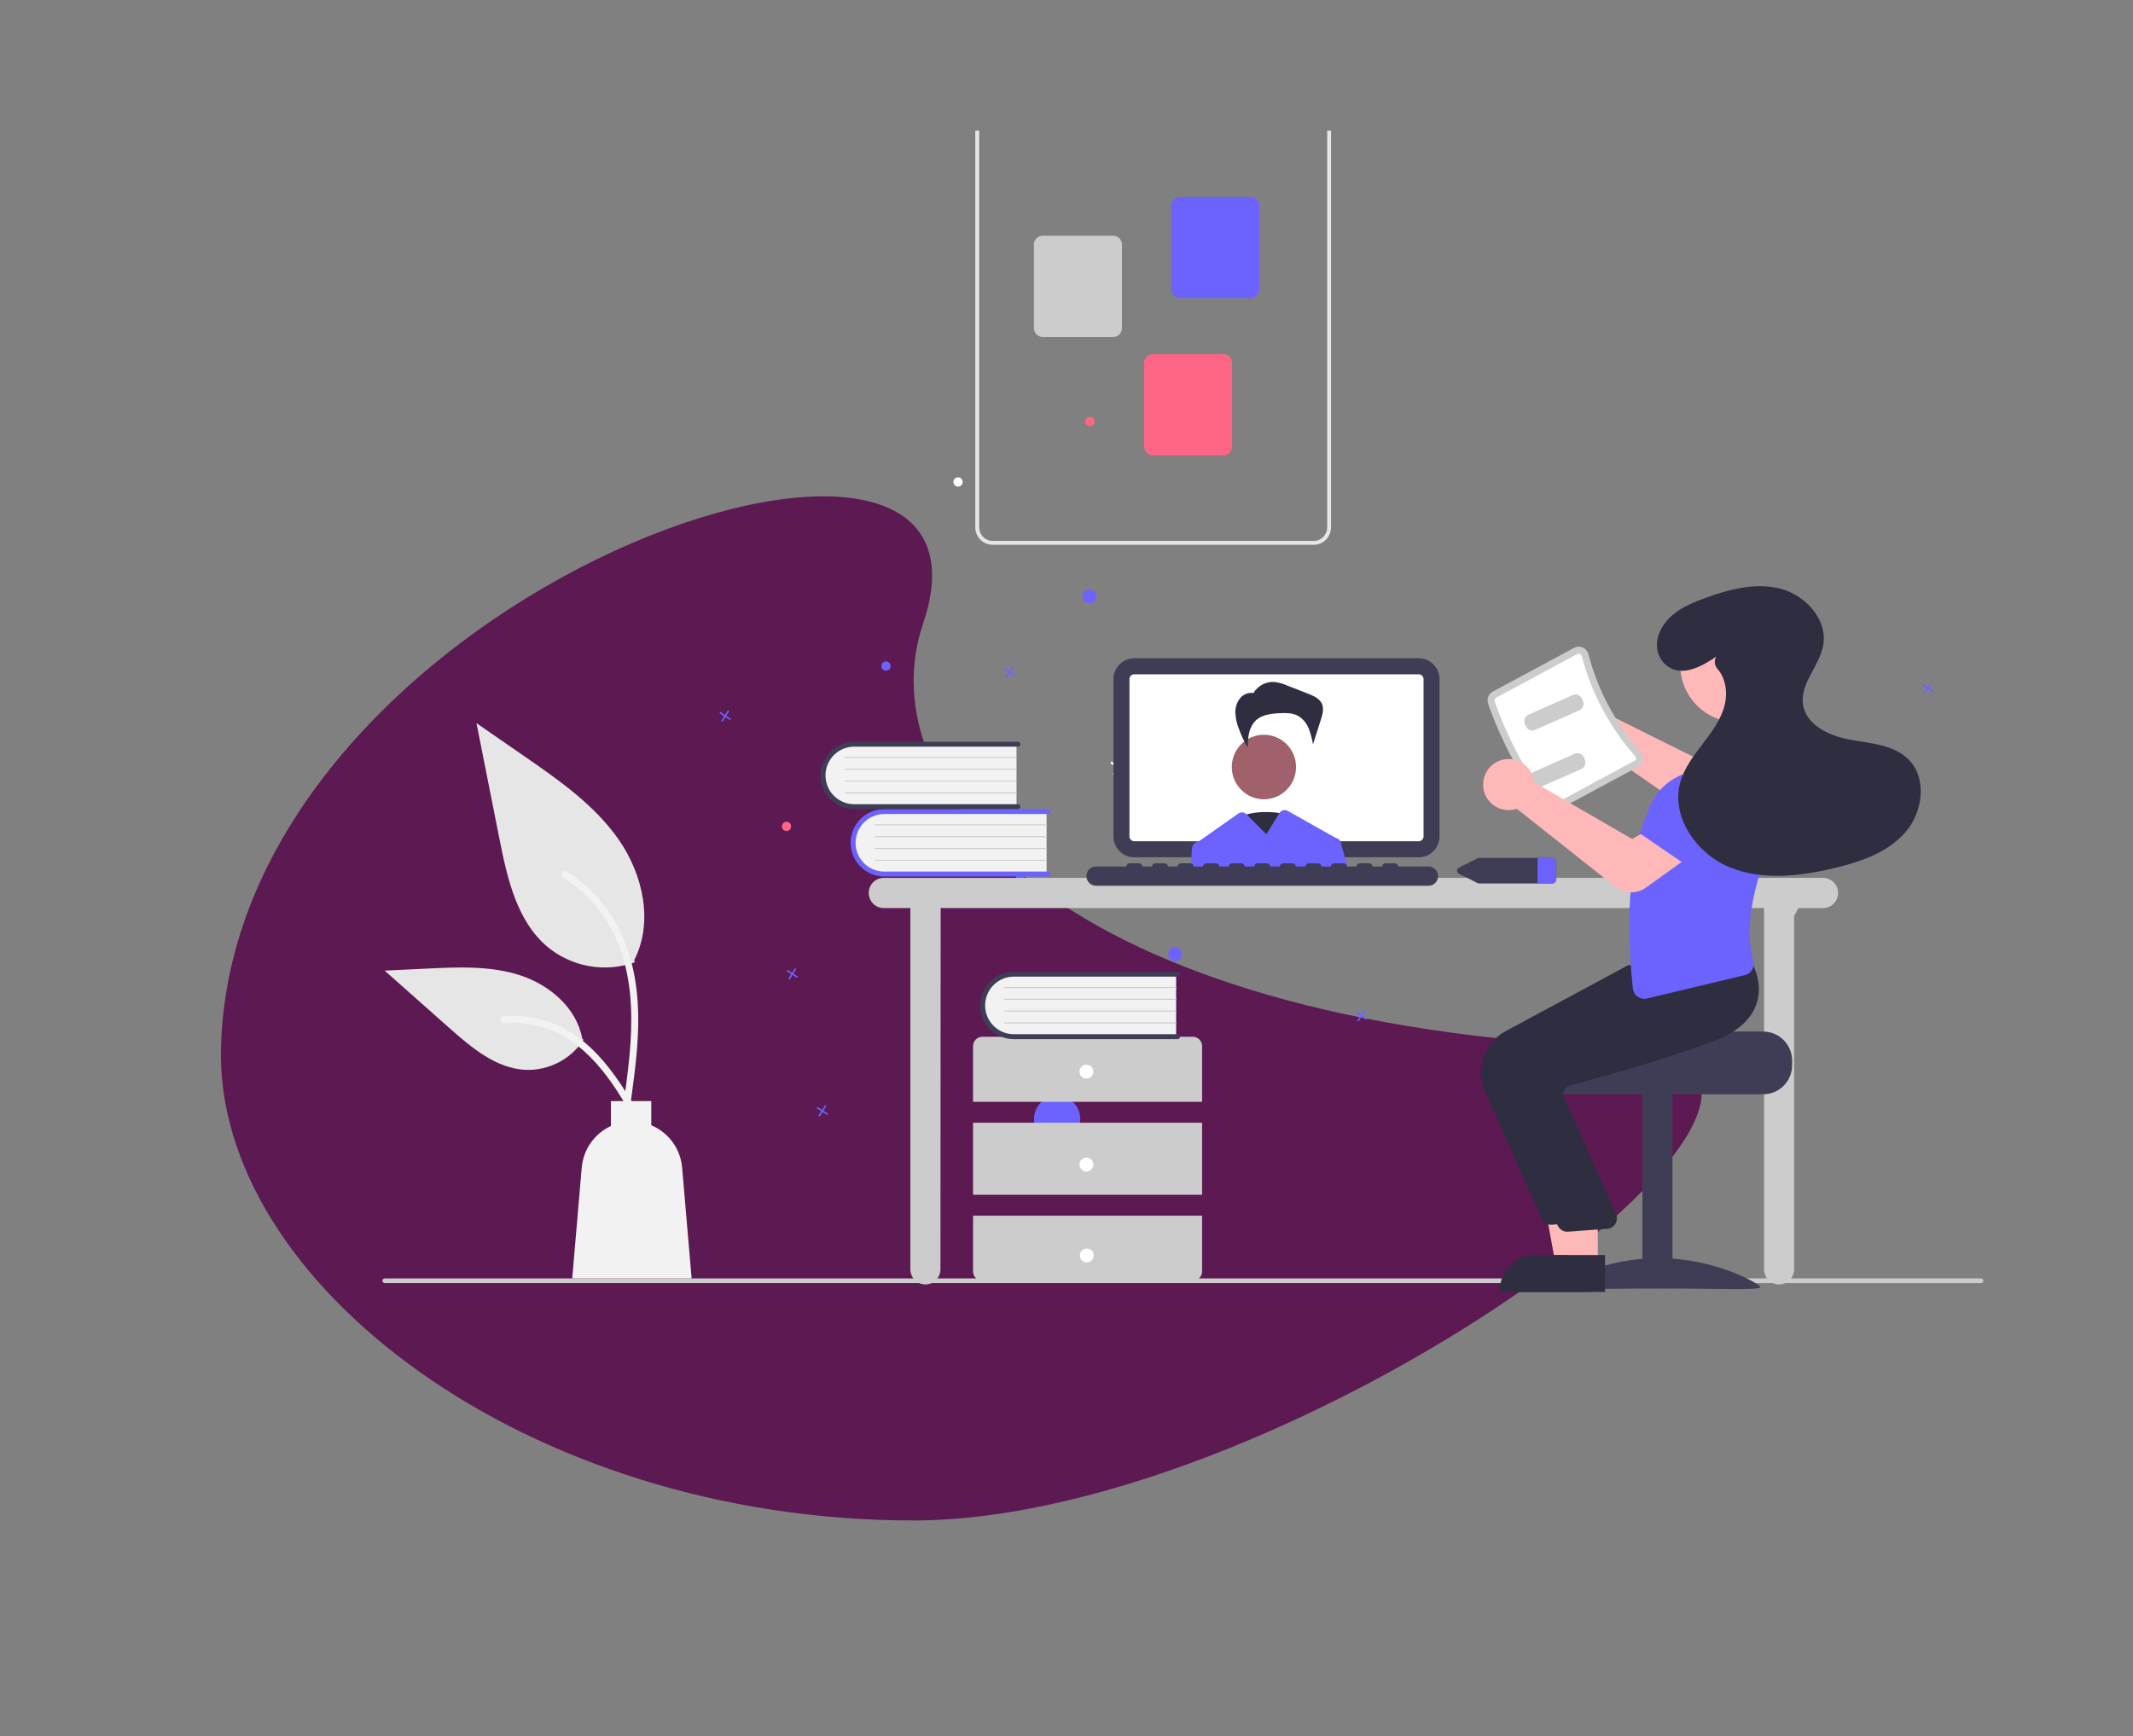 <svg width="898" height="731" viewBox="0 0 898 731" fill="none" xmlns="http://www.w3.org/2000/svg">
<rect x="0" y="0" width="898" height="731" fill="#808080" stroke="none"/>
<path d="M93.038 441.053C90.429 539.605 221.215 640.208 384.466 640.208C547.717 640.208 807.697 445.918 684.223 441.053C446.306 431.679 364.775 332.707 388.631 262.548C431.355 136.897 98.177 247.006 93.038 441.053Z" fill="#5C1952"/>
<path d="M427.525 284.088L425.535 282.816L426.802 280.817L426.258 280.47L424.992 282.47L423.002 281.197L422.656 281.742L424.647 283.014L423.38 285.014L423.923 285.361L425.189 283.362L427.179 284.633L427.525 284.088Z" fill="#6C63FF"/>
<path d="M575.539 428.849L573.548 427.577L574.815 425.577L574.272 425.231L573.006 427.23L571.016 425.958L570.67 426.503L572.66 427.775L571.393 429.774L571.937 430.122L573.203 428.122L575.193 429.394L575.539 428.849Z" fill="#6C63FF"/>
<path d="M335.99 411.243L334 409.971L335.267 407.971L334.724 407.625L333.458 409.624L331.467 408.352L331.121 408.897L333.112 410.169L331.845 412.168L332.388 412.516L333.654 410.516L335.645 411.788L335.99 411.243Z" fill="#6C63FF"/>
<path d="M579.399 375.053L577.409 373.78L578.676 371.781L578.133 371.435L576.867 373.434L574.876 372.162L574.531 372.706L576.521 373.979L575.254 375.978L575.797 376.325L577.063 374.326L579.054 375.598L579.399 375.053Z" fill="#6C63FF"/>
<path d="M348.649 468.952L346.659 467.679L347.926 465.68L347.383 465.334L346.117 467.333L344.126 466.061L343.781 466.605L345.771 467.878L344.504 469.877L345.047 470.224L346.313 468.225L348.304 469.497L348.649 468.952Z" fill="#6C63FF"/>
<path d="M814.079 290.935L812.089 289.663L813.355 287.663L812.812 287.317L811.546 289.316L809.556 288.044L809.21 288.589L811.2 289.861L809.934 291.86L810.477 292.208L811.743 290.208L813.733 291.48L814.079 290.935Z" fill="#6C63FF"/>
<path d="M307.751 302.673L305.761 301.4L307.027 299.401L306.484 299.054L305.218 301.054L303.228 299.781L302.882 300.326L304.872 301.599L303.606 303.598L304.149 303.945L305.415 301.946L307.405 303.217L307.751 302.673Z" fill="#6C63FF"/>
<path d="M474.266 324.66L471.479 322.879L473.253 320.08L472.493 319.595L470.72 322.393L467.934 320.612L467.45 321.376L470.237 323.156L468.464 325.956L469.223 326.442L470.996 323.642L473.782 325.423L474.266 324.66Z" fill="white"/>
<path d="M373.968 361.653C375.581 361.653 376.889 360.34 376.889 358.719C376.889 357.098 375.581 355.785 373.968 355.785C372.354 355.785 371.046 357.098 371.046 358.719C371.046 360.34 372.354 361.653 373.968 361.653Z" fill="#6C63FF"/>
<path d="M260.036 361.653C261.649 361.653 262.957 360.34 262.957 358.719C262.957 357.098 261.649 355.785 260.036 355.785C258.423 355.785 257.115 357.098 257.115 358.719C257.115 360.34 258.423 361.653 260.036 361.653Z" fill="#6C63FF"/>
<path d="M458.686 254.061C460.299 254.061 461.607 252.747 461.607 251.126C461.607 249.506 460.299 248.192 458.686 248.192C457.073 248.192 455.765 249.506 455.765 251.126C455.765 252.747 457.073 254.061 458.686 254.061Z" fill="#6C63FF"/>
<path d="M431.42 433.056C433.034 433.056 434.342 431.742 434.342 430.121C434.342 428.501 433.034 427.187 431.42 427.187C429.807 427.187 428.499 428.501 428.499 430.121C428.499 431.742 429.807 433.056 431.42 433.056Z" fill="#6C63FF"/>
<path d="M429.473 370.456C430.548 370.456 431.42 369.581 431.42 368.5C431.42 367.42 430.548 366.544 429.473 366.544C428.397 366.544 427.525 367.42 427.525 368.5C427.525 369.581 428.397 370.456 429.473 370.456Z" fill="#6C63FF"/>
<path d="M693.331 326.441C694.407 326.441 695.279 325.565 695.279 324.485C695.279 323.405 694.407 322.529 693.331 322.529C692.255 322.529 691.383 323.405 691.383 324.485C691.383 325.565 692.255 326.441 693.331 326.441Z" fill="#FF6584"/>
<path d="M331.122 349.916C332.197 349.916 333.069 349.04 333.069 347.96C333.069 346.879 332.197 346.004 331.122 346.004C330.046 346.004 329.174 346.879 329.174 347.96C329.174 349.04 330.046 349.916 331.122 349.916Z" fill="#FF6584"/>
<path d="M458.843 179.462C459.919 179.462 460.791 178.586 460.791 177.505C460.791 176.425 459.919 175.549 458.843 175.549C457.768 175.549 456.896 176.425 456.896 177.505C456.896 178.586 457.768 179.462 458.843 179.462Z" fill="#FF6584"/>
<path d="M372.994 282.426C374.069 282.426 374.941 281.55 374.941 280.47C374.941 279.389 374.069 278.514 372.994 278.514C371.918 278.514 371.046 279.389 371.046 280.47C371.046 281.55 371.918 282.426 372.994 282.426Z" fill="#6C63FF"/>
<path d="M403.338 204.892C404.414 204.892 405.286 204.017 405.286 202.936C405.286 201.856 404.414 200.98 403.338 200.98C402.263 200.98 401.391 201.856 401.391 202.936C401.391 204.017 402.263 204.892 403.338 204.892Z" fill="white"/>
<path d="M752.731 263.842C754.345 263.842 755.653 262.528 755.653 260.908C755.653 259.287 754.345 257.973 752.731 257.973C751.118 257.973 749.81 259.287 749.81 260.908C749.81 262.528 751.118 263.842 752.731 263.842Z" fill="#6C63FF"/>
<path d="M494.716 404.69C496.329 404.69 497.637 403.377 497.637 401.756C497.637 400.135 496.329 398.822 494.716 398.822C493.102 398.822 491.794 400.135 491.794 401.756C491.794 403.377 493.102 404.69 494.716 404.69Z" fill="#6C63FF"/>
<path d="M445.053 480.983C450.431 480.983 454.791 476.604 454.791 471.202C454.791 465.8 450.431 461.421 445.053 461.421C439.675 461.421 435.315 465.8 435.315 471.202C435.315 476.604 439.675 480.983 445.053 480.983Z" fill="#6C63FF"/>
<path d="M562.88 367.522C564.493 367.522 565.801 366.208 565.801 364.588C565.801 362.967 564.493 361.653 562.88 361.653C561.266 361.653 559.958 362.967 559.958 364.588C559.958 366.208 561.266 367.522 562.88 367.522Z" fill="white"/>
<g clip-path="url(#clip0_1_105)">
<path d="M834.026 540.25H161.974C161.716 540.25 161.468 540.147 161.285 539.963C161.103 539.78 161 539.531 161 539.272C161 539.012 161.103 538.763 161.285 538.58C161.468 538.396 161.716 538.293 161.974 538.293H834.026C834.284 538.293 834.532 538.396 834.715 538.58C834.897 538.763 835 539.012 835 539.272C835 539.531 834.897 539.78 834.715 539.963C834.532 540.147 834.284 540.25 834.026 540.25Z" fill="#CCCCCC"/>
<path d="M767.507 369.643H372.068C370.388 369.643 368.778 370.313 367.591 371.505C366.404 372.698 365.737 374.315 365.737 376.001C365.737 377.688 366.404 379.305 367.591 380.498C368.778 381.69 370.388 382.36 372.068 382.36H383.268V534.476C383.268 536.163 383.935 537.78 385.123 538.973C386.31 540.165 387.92 540.835 389.599 540.835C391.278 540.835 392.889 540.165 394.076 538.973C395.263 537.78 395.93 536.163 395.93 534.476L396.026 382.36H742.67V534.476C742.67 536.163 743.337 537.78 744.524 538.973C745.712 540.165 747.322 540.835 749.001 540.835C750.68 540.835 752.29 540.165 753.478 538.973C754.665 537.78 755.332 536.163 755.332 534.476V385.713L757.174 382.36H767.507C769.186 382.36 770.796 381.69 771.983 380.498C773.171 379.305 773.838 377.688 773.838 376.001C773.838 374.315 773.171 372.698 771.983 371.505C770.796 370.313 769.186 369.643 767.507 369.643V369.643Z" fill="#CCCCCC"/>
<path d="M597.302 360.971H477.519C475.2 360.968 472.976 360.041 471.336 358.394C469.696 356.747 468.774 354.514 468.771 352.184V285.948C468.774 283.619 469.696 281.386 471.336 279.738C472.976 278.091 475.2 277.165 477.519 277.162H597.302C599.622 277.165 601.845 278.091 603.485 279.738C605.125 281.386 606.048 283.619 606.05 285.948V352.184C606.048 354.514 605.125 356.747 603.485 358.394C601.845 360.041 599.622 360.968 597.302 360.971V360.971Z" fill="#3F3D56"/>
<path d="M597.302 283.924H477.52C476.986 283.925 476.474 284.139 476.096 284.519C475.718 284.898 475.505 285.413 475.504 285.949V352.186C475.505 352.723 475.718 353.237 476.096 353.616C476.474 353.996 476.986 354.21 477.52 354.211H597.302C597.836 354.21 598.348 353.996 598.726 353.616C599.104 353.237 599.317 352.723 599.318 352.186V285.949C599.317 285.413 599.104 284.898 598.726 284.519C598.348 284.139 597.836 283.925 597.302 283.924V283.924Z" fill="white"/>
<path d="M541.627 342.819C541.627 342.819 527.288 339.501 519.401 345.585C511.514 351.669 529.438 365.497 529.438 365.497L541.627 342.819Z" fill="#2F2E41"/>
<path d="M532.113 336.549C539.583 336.549 545.639 330.467 545.639 322.964C545.639 315.461 539.583 309.379 532.113 309.379C524.643 309.379 518.587 315.461 518.587 322.964C518.587 330.467 524.643 336.549 532.113 336.549Z" fill="#A0616A"/>
<path d="M527.654 291.894C528.556 290.356 529.863 289.099 531.432 288.261C533.001 287.423 534.769 287.036 536.543 287.144C538.398 287.378 540.209 287.887 541.915 288.654L550.757 292.118C553.045 293.015 555.551 294.113 556.544 296.369C557.465 298.463 556.778 300.881 556.082 303.061L552.774 313.424C552.407 311.079 551.778 308.782 550.899 306.579C550.005 304.36 548.39 302.511 546.317 301.332C544.02 300.148 541.313 300.173 538.735 300.297C535.083 300.474 531.113 300.94 528.518 303.527C527.141 304.996 526.207 306.828 525.826 308.809C525.45 310.78 525.261 312.781 525.261 314.788C523.764 312.202 522.502 309.486 521.492 306.673C520.662 304.578 520.188 302.357 520.092 300.104C520.005 297.832 520.756 295.607 522.2 293.856C522.934 293 523.89 292.367 524.962 292.028C526.035 291.69 527.18 291.658 528.269 291.938L527.654 291.894Z" fill="#2F2E41"/>
<path d="M564.409 354.599C564.282 354.14 564.023 353.729 563.665 353.418C563.306 353.106 562.864 352.908 562.393 352.848C562.362 352.826 562.33 352.807 562.296 352.789L542.104 341.424C541.527 341.099 540.848 341.011 540.208 341.176C539.568 341.342 539.016 341.749 538.667 342.312L533.145 351.293L524.827 342.939L524.695 342.806C524.268 342.377 523.704 342.113 523.103 342.06C522.501 342.007 521.901 342.169 521.406 342.517L504.811 354.188C504.782 354.188 504.753 354.198 504.724 354.198C503.929 354.331 503.204 354.732 502.667 355.335C502.131 355.938 501.815 356.707 501.772 357.514L501.344 366.211H567.614L564.409 354.599Z" fill="#6C63FF"/>
<path d="M601.396 364.86H588.611C588.611 364.502 588.469 364.158 588.216 363.904C587.964 363.651 587.622 363.508 587.265 363.508H583.227C582.87 363.508 582.528 363.651 582.275 363.904C582.023 364.158 581.881 364.502 581.881 364.86H577.844C577.844 364.502 577.702 364.158 577.449 363.904C577.197 363.651 576.855 363.508 576.498 363.508H572.46C572.103 363.508 571.761 363.651 571.508 363.904C571.256 364.158 571.114 364.502 571.114 364.86H567.077C567.077 364.502 566.935 364.158 566.682 363.904C566.43 363.651 566.088 363.508 565.731 363.508H561.693C561.336 363.508 560.994 363.651 560.741 363.904C560.489 364.158 560.347 364.502 560.347 364.86H556.31C556.31 364.502 556.168 364.158 555.915 363.904C555.663 363.651 555.321 363.508 554.964 363.508H550.926C550.569 363.508 550.227 363.651 549.974 363.904C549.722 364.158 549.58 364.502 549.58 364.86H545.543C545.543 364.502 545.401 364.158 545.148 363.904C544.896 363.651 544.554 363.508 544.197 363.508H540.159C539.802 363.508 539.46 363.651 539.207 363.904C538.955 364.158 538.813 364.502 538.813 364.86H534.776C534.776 364.502 534.634 364.158 534.381 363.904C534.129 363.651 533.787 363.508 533.43 363.508H529.392C529.035 363.508 528.693 363.651 528.44 363.904C528.188 364.158 528.046 364.502 528.046 364.86H524.009C524.009 364.502 523.867 364.158 523.614 363.904C523.362 363.651 523.02 363.508 522.663 363.508H518.625C518.268 363.508 517.926 363.651 517.673 363.904C517.421 364.158 517.279 364.502 517.279 364.86H513.242C513.242 364.502 513.1 364.158 512.847 363.904C512.595 363.651 512.253 363.508 511.896 363.508H507.858C507.501 363.508 507.159 363.651 506.906 363.904C506.654 364.158 506.512 364.502 506.512 364.86H502.475C502.475 364.502 502.333 364.158 502.08 363.904C501.828 363.651 501.486 363.508 501.129 363.508H497.091C496.734 363.508 496.392 363.651 496.139 363.904C495.887 364.158 495.745 364.502 495.745 364.86H491.708C491.708 364.502 491.566 364.158 491.313 363.904C491.061 363.651 490.719 363.508 490.362 363.508H486.324C485.967 363.508 485.625 363.651 485.372 363.904C485.12 364.158 484.978 364.502 484.978 364.86H480.941C480.941 364.502 480.799 364.158 480.546 363.904C480.294 363.651 479.952 363.508 479.595 363.508H475.557C475.2 363.508 474.858 363.651 474.605 363.904C474.353 364.158 474.211 364.502 474.211 364.86H461.425C460.356 364.862 459.33 365.29 458.574 366.05C457.819 366.81 457.394 367.841 457.394 368.915C457.394 369.99 457.819 371.02 458.574 371.781C459.33 372.541 460.356 372.969 461.425 372.971H601.396C602.467 372.971 603.494 372.543 604.251 371.783C605.009 371.022 605.434 369.991 605.434 368.915C605.434 367.84 605.009 366.808 604.251 366.048C603.494 365.287 602.467 364.86 601.396 364.86V364.86Z" fill="#3F3D56"/>
<path d="M440.612 341.31V368.237H373.443C371.644 368.3 369.85 367.998 368.169 367.35C366.488 366.701 364.954 365.72 363.659 364.463C362.364 363.207 361.333 361.702 360.63 360.037C359.926 358.372 359.564 356.582 359.564 354.773C359.564 352.965 359.926 351.175 360.63 349.51C361.333 347.845 362.364 346.34 363.659 345.083C364.954 343.827 366.488 342.845 368.169 342.197C369.85 341.549 371.644 341.247 373.443 341.31H440.612Z" fill="#F2F2F2"/>
<path d="M442.262 368.03C442.261 368.304 442.153 368.568 441.959 368.762C441.766 368.956 441.504 369.065 441.23 369.065H372.247C368.5 369.065 364.907 367.57 362.258 364.91C359.609 362.249 358.12 358.64 358.12 354.877C358.12 351.114 359.609 347.505 362.258 344.844C364.907 342.183 368.5 340.689 372.247 340.689H441.23C441.504 340.689 441.766 340.798 441.96 340.992C442.153 341.186 442.262 341.45 442.262 341.724C442.262 341.999 442.153 342.262 441.96 342.457C441.766 342.651 441.504 342.76 441.23 342.76H372.247C369.049 342.763 365.983 344.041 363.723 346.313C361.463 348.585 360.193 351.665 360.193 354.877C360.193 358.089 361.463 361.169 363.723 363.441C365.983 365.713 369.049 366.991 372.247 366.994H441.23C441.504 366.994 441.766 367.103 441.959 367.297C442.153 367.492 442.261 367.755 442.262 368.03V368.03Z" fill="#6C63FF"/>
<path d="M440.612 347.524H368.432C368.404 347.524 368.377 347.519 368.352 347.508C368.327 347.498 368.304 347.483 368.285 347.464C368.266 347.444 368.25 347.422 368.24 347.396C368.229 347.371 368.224 347.344 368.224 347.317C368.224 347.289 368.229 347.262 368.24 347.237C368.25 347.212 368.266 347.189 368.285 347.17C368.304 347.15 368.327 347.135 368.352 347.125C368.377 347.115 368.404 347.109 368.432 347.11H440.612C440.666 347.11 440.718 347.132 440.757 347.171C440.795 347.21 440.817 347.262 440.817 347.317C440.817 347.371 440.795 347.424 440.757 347.463C440.718 347.501 440.666 347.523 440.612 347.524V347.524Z" fill="#CCCCCC"/>
<path d="M440.612 352.495H368.432C368.404 352.495 368.377 352.49 368.352 352.48C368.327 352.469 368.304 352.454 368.285 352.435C368.266 352.416 368.25 352.393 368.24 352.367C368.229 352.342 368.224 352.315 368.224 352.288C368.224 352.261 368.229 352.233 368.24 352.208C368.25 352.183 368.266 352.16 368.285 352.141C368.304 352.122 368.327 352.106 368.352 352.096C368.377 352.086 368.404 352.081 368.432 352.081H440.612C440.666 352.081 440.718 352.103 440.757 352.142C440.795 352.181 440.817 352.233 440.817 352.288C440.817 352.343 440.795 352.395 440.757 352.434C440.718 352.473 440.666 352.495 440.612 352.495V352.495Z" fill="#CCCCCC"/>
<path d="M440.612 357.466H368.432C368.404 357.466 368.377 357.461 368.352 357.451C368.327 357.44 368.304 357.425 368.285 357.406C368.266 357.387 368.25 357.364 368.24 357.339C368.229 357.313 368.224 357.286 368.224 357.259C368.224 357.232 368.229 357.205 368.24 357.179C368.25 357.154 368.266 357.131 368.285 357.112C368.304 357.093 368.327 357.077 368.352 357.067C368.377 357.057 368.404 357.052 368.432 357.052H440.612C440.666 357.052 440.718 357.074 440.757 357.113C440.795 357.152 440.817 357.204 440.817 357.259C440.817 357.314 440.795 357.366 440.757 357.405C440.718 357.444 440.666 357.466 440.612 357.466V357.466Z" fill="#CCCCCC"/>
<path d="M440.612 362.437H368.432C368.404 362.437 368.377 362.432 368.352 362.422C368.327 362.411 368.304 362.396 368.285 362.377C368.266 362.358 368.25 362.335 368.24 362.31C368.229 362.284 368.224 362.257 368.224 362.23C368.224 362.203 368.229 362.176 368.24 362.15C368.25 362.125 368.266 362.102 368.285 362.083C368.304 362.064 368.327 362.049 368.352 362.038C368.377 362.028 368.404 362.023 368.432 362.023H440.612C440.666 362.023 440.718 362.045 440.757 362.084C440.795 362.123 440.817 362.175 440.817 362.23C440.817 362.285 440.795 362.337 440.757 362.376C440.718 362.415 440.666 362.437 440.612 362.437Z" fill="#CCCCCC"/>
<path d="M427.95 312.941V339.868H360.781C358.982 339.931 357.188 339.629 355.507 338.981C353.826 338.332 352.292 337.351 350.997 336.094C349.702 334.838 348.672 333.333 347.968 331.668C347.265 330.003 346.902 328.213 346.902 326.404C346.902 324.596 347.265 322.806 347.968 321.141C348.672 319.476 349.702 317.971 350.997 316.714C352.292 315.458 353.826 314.476 355.507 313.828C357.188 313.18 358.982 312.878 360.781 312.941H427.95Z" fill="#F2F2F2"/>
<path d="M429.6 339.661C429.6 339.935 429.491 340.199 429.298 340.393C429.104 340.587 428.842 340.696 428.569 340.696H359.585C357.73 340.696 355.893 340.329 354.179 339.616C352.465 338.903 350.908 337.858 349.596 336.541C348.284 335.223 347.244 333.659 346.534 331.938C345.824 330.216 345.458 328.371 345.458 326.508C345.458 324.645 345.824 322.8 346.534 321.078C347.244 319.357 348.284 317.793 349.596 316.475C350.908 315.158 352.465 314.113 354.179 313.4C355.893 312.687 357.73 312.32 359.585 312.32H428.569C428.842 312.32 429.104 312.429 429.298 312.623C429.491 312.817 429.6 313.081 429.6 313.355C429.6 313.63 429.491 313.893 429.298 314.088C429.104 314.282 428.842 314.391 428.569 314.391H359.585C356.387 314.394 353.321 315.672 351.061 317.944C348.801 320.216 347.531 323.296 347.531 326.508C347.531 329.72 348.801 332.8 351.061 335.072C353.321 337.344 356.387 338.622 359.585 338.625H428.569C428.842 338.625 429.104 338.734 429.298 338.928C429.491 339.123 429.6 339.386 429.6 339.661V339.661Z" fill="#3F3D56"/>
<path d="M427.95 319.155H355.77C355.743 319.155 355.716 319.15 355.69 319.139C355.665 319.129 355.642 319.114 355.623 319.095C355.604 319.075 355.588 319.053 355.578 319.027C355.568 319.002 355.562 318.975 355.562 318.948C355.562 318.92 355.568 318.893 355.578 318.868C355.588 318.843 355.604 318.82 355.623 318.801C355.642 318.782 355.665 318.766 355.69 318.756C355.716 318.746 355.743 318.74 355.77 318.741H427.95C428.004 318.741 428.056 318.763 428.095 318.802C428.133 318.841 428.155 318.893 428.155 318.948C428.155 319.002 428.133 319.055 428.095 319.094C428.056 319.132 428.004 319.154 427.95 319.155V319.155Z" fill="#CCCCCC"/>
<path d="M427.95 324.126H355.77C355.743 324.126 355.716 324.121 355.69 324.111C355.665 324.1 355.642 324.085 355.623 324.066C355.604 324.047 355.588 324.024 355.578 323.998C355.568 323.973 355.562 323.946 355.562 323.919C355.562 323.892 355.568 323.864 355.578 323.839C355.588 323.814 355.604 323.791 355.623 323.772C355.642 323.753 355.665 323.737 355.69 323.727C355.716 323.717 355.743 323.712 355.77 323.712H427.95C428.004 323.712 428.056 323.734 428.095 323.773C428.133 323.812 428.155 323.864 428.155 323.919C428.155 323.974 428.133 324.026 428.095 324.065C428.056 324.104 428.004 324.126 427.95 324.126V324.126Z" fill="#CCCCCC"/>
<path d="M427.95 329.097H355.77C355.743 329.097 355.716 329.092 355.69 329.082C355.665 329.071 355.642 329.056 355.623 329.037C355.604 329.018 355.588 328.995 355.578 328.97C355.568 328.944 355.562 328.917 355.562 328.89C355.562 328.863 355.568 328.836 355.578 328.81C355.588 328.785 355.604 328.762 355.623 328.743C355.642 328.724 355.665 328.708 355.69 328.698C355.716 328.688 355.743 328.683 355.77 328.683H427.95C428.004 328.683 428.056 328.705 428.095 328.744C428.133 328.783 428.155 328.835 428.155 328.89C428.155 328.945 428.133 328.997 428.095 329.036C428.056 329.075 428.004 329.097 427.95 329.097V329.097Z" fill="#CCCCCC"/>
<path d="M427.95 334.068H355.77C355.743 334.068 355.716 334.063 355.69 334.053C355.665 334.042 355.642 334.027 355.623 334.008C355.604 333.989 355.588 333.966 355.578 333.941C355.568 333.915 355.562 333.888 355.562 333.861C355.562 333.834 355.568 333.807 355.578 333.781C355.588 333.756 355.604 333.733 355.623 333.714C355.642 333.695 355.665 333.68 355.69 333.669C355.716 333.659 355.743 333.654 355.77 333.654H427.95C428.004 333.654 428.056 333.676 428.095 333.715C428.133 333.754 428.155 333.806 428.155 333.861C428.155 333.916 428.133 333.968 428.095 334.007C428.056 334.046 428.004 334.068 427.95 334.068Z" fill="#CCCCCC"/>
<path d="M506.087 463.947V440.469C506.087 439.431 505.677 438.436 504.946 437.702C504.215 436.968 503.224 436.556 502.191 436.556H413.558C412.525 436.556 411.534 436.968 410.803 437.702C410.073 438.436 409.662 439.431 409.662 440.469V463.947H506.087Z" fill="#CCCCCC"/>
<path d="M506.087 472.751H409.662V503.077H506.087V472.751Z" fill="#CCCCCC"/>
<path d="M409.662 511.881V535.359C409.662 536.396 410.073 537.392 410.803 538.125C411.534 538.859 412.525 539.272 413.558 539.272H502.191C503.224 539.272 504.215 538.859 504.946 538.125C505.677 537.392 506.087 536.396 506.087 535.359V511.881H409.662Z" fill="#CCCCCC"/>
<path d="M457.388 454.165C459.002 454.165 460.31 452.851 460.31 451.23C460.31 449.609 459.002 448.295 457.388 448.295C455.774 448.295 454.466 449.609 454.466 451.23C454.466 452.851 455.774 454.165 457.388 454.165Z" fill="white"/>
<path d="M457.388 493.294C459.002 493.294 460.31 491.98 460.31 490.359C460.31 488.739 459.002 487.425 457.388 487.425C455.774 487.425 454.466 488.739 454.466 490.359C454.466 491.98 455.774 493.294 457.388 493.294Z" fill="white"/>
<path d="M457.544 531.595C459.158 531.595 460.466 530.281 460.466 528.661C460.466 527.04 459.158 525.726 457.544 525.726C455.931 525.726 454.622 527.04 454.622 528.661C454.622 530.281 455.931 531.595 457.544 531.595Z" fill="white"/>
<path d="M495.155 409.787V436.714H427.987C426.187 436.777 424.393 436.475 422.712 435.827C421.031 435.178 419.497 434.197 418.202 432.94C416.907 431.684 415.877 430.178 415.173 428.514C414.47 426.849 414.107 425.059 414.107 423.25C414.107 421.442 414.47 419.652 415.173 417.987C415.877 416.322 416.907 414.817 418.202 413.56C419.497 412.304 421.031 411.322 422.712 410.674C424.393 410.026 426.187 409.724 427.987 409.787H495.155Z" fill="#F2F2F2"/>
<path d="M496.805 436.506C496.805 436.781 496.696 437.045 496.503 437.239C496.309 437.433 496.047 437.542 495.774 437.542H426.79C424.934 437.544 423.096 437.178 421.381 436.466C419.665 435.753 418.107 434.708 416.794 433.391C415.481 432.073 414.439 430.508 413.728 428.786C413.018 427.064 412.652 425.218 412.652 423.354C412.652 421.49 413.018 419.644 413.728 417.921C414.439 416.199 415.481 414.635 416.794 413.317C418.107 411.999 419.665 410.954 421.381 410.242C423.096 409.53 424.934 409.164 426.79 409.166H495.774C496.047 409.166 496.309 409.275 496.503 409.469C496.696 409.663 496.805 409.926 496.805 410.201C496.805 410.476 496.696 410.739 496.503 410.933C496.309 411.128 496.047 411.237 495.774 411.237H426.79C423.592 411.24 420.527 412.518 418.266 414.79C416.006 417.062 414.737 420.142 414.737 423.354C414.737 426.566 416.006 429.646 418.266 431.918C420.527 434.19 423.592 435.468 426.79 435.471H495.774C496.047 435.471 496.309 435.58 496.503 435.774C496.696 435.969 496.805 436.232 496.805 436.506V436.506Z" fill="#3F3D56"/>
<path d="M495.155 416.001H422.975C422.948 416.001 422.921 415.996 422.896 415.985C422.87 415.975 422.848 415.96 422.828 415.941C422.809 415.921 422.794 415.898 422.783 415.873C422.773 415.848 422.767 415.821 422.767 415.794C422.767 415.766 422.773 415.739 422.783 415.714C422.794 415.689 422.809 415.666 422.828 415.647C422.848 415.627 422.87 415.612 422.896 415.602C422.921 415.591 422.948 415.586 422.975 415.586H495.155C495.209 415.587 495.262 415.609 495.3 415.648C495.338 415.686 495.36 415.739 495.36 415.794C495.36 415.848 495.338 415.901 495.3 415.94C495.262 415.978 495.209 416 495.155 416.001V416.001Z" fill="#CCCCCC"/>
<path d="M495.155 420.972H422.975C422.948 420.972 422.921 420.967 422.896 420.956C422.87 420.946 422.848 420.931 422.828 420.912C422.809 420.892 422.794 420.87 422.783 420.844C422.773 420.819 422.767 420.792 422.767 420.765C422.767 420.737 422.773 420.71 422.783 420.685C422.794 420.66 422.809 420.637 422.828 420.618C422.848 420.598 422.87 420.583 422.896 420.573C422.921 420.563 422.948 420.557 422.975 420.558H495.155C495.209 420.558 495.262 420.58 495.3 420.619C495.338 420.658 495.36 420.71 495.36 420.765C495.36 420.819 495.338 420.872 495.3 420.911C495.262 420.949 495.209 420.971 495.155 420.972V420.972Z" fill="#CCCCCC"/>
<path d="M495.155 425.943H422.975C422.948 425.943 422.921 425.938 422.896 425.928C422.87 425.917 422.848 425.902 422.828 425.883C422.809 425.863 422.794 425.841 422.783 425.815C422.773 425.79 422.767 425.763 422.767 425.736C422.767 425.708 422.773 425.681 422.783 425.656C422.794 425.631 422.809 425.608 422.828 425.589C422.848 425.57 422.87 425.554 422.896 425.544C422.921 425.534 422.948 425.529 422.975 425.529H495.155C495.209 425.529 495.262 425.551 495.3 425.59C495.338 425.629 495.36 425.681 495.36 425.736C495.36 425.79 495.338 425.843 495.3 425.882C495.262 425.921 495.209 425.943 495.155 425.943V425.943Z" fill="#CCCCCC"/>
<path d="M495.155 430.914H422.975C422.948 430.914 422.921 430.909 422.896 430.899C422.87 430.888 422.848 430.873 422.828 430.854C422.809 430.835 422.794 430.812 422.783 430.786C422.773 430.761 422.767 430.734 422.767 430.707C422.767 430.68 422.773 430.652 422.783 430.627C422.794 430.602 422.809 430.579 422.828 430.56C422.848 430.541 422.87 430.525 422.896 430.515C422.921 430.505 422.948 430.5 422.975 430.5H495.155C495.209 430.5 495.262 430.522 495.3 430.561C495.338 430.6 495.36 430.652 495.36 430.707C495.36 430.762 495.338 430.814 495.3 430.853C495.262 430.892 495.209 430.914 495.155 430.914V430.914Z" fill="#CCCCCC"/>
<path d="M410.605 222.039V50.358C410.607 48.407 411.379 46.537 412.753 45.157C414.126 43.778 415.988 43.002 417.93 43H553.05C554.993 43.002 556.855 43.778 558.228 45.157C559.601 46.537 560.374 48.407 560.376 50.358V222.039C560.374 223.99 559.601 225.86 558.228 227.239C556.855 228.619 554.993 229.395 553.05 229.397H417.93C415.988 229.395 414.126 228.619 412.753 227.239C411.379 225.86 410.607 223.99 410.605 222.039V222.039ZM417.93 44.635C416.42 44.637 414.971 45.24 413.903 46.313C412.835 47.386 412.234 48.84 412.233 50.358V222.039C412.234 223.556 412.835 225.011 413.903 226.084C414.971 227.157 416.42 227.76 417.93 227.762H553.05C554.561 227.76 556.009 227.157 557.077 226.084C558.146 225.011 558.747 223.556 558.748 222.039V50.358C558.747 48.84 558.146 47.386 557.077 46.313C556.009 45.24 554.561 44.637 553.05 44.635H417.93Z" fill="#E6E6E6"/>
<path d="M493.068 121.844V86.592C493.069 85.617 493.455 84.682 494.141 83.992C494.828 83.302 495.759 82.915 496.73 82.913H526.473C527.444 82.915 528.375 83.302 529.062 83.992C529.749 84.682 530.135 85.617 530.136 86.592V121.844C530.135 122.819 529.749 123.754 529.062 124.444C528.375 125.134 527.444 125.522 526.473 125.523H496.73C495.759 125.522 494.828 125.134 494.141 124.444C493.455 123.754 493.069 122.819 493.068 121.844V121.844Z" fill="#6C63FF"/>
<path d="M435.275 138.195V102.943C435.276 101.968 435.662 101.033 436.349 100.343C437.036 99.653 437.967 99.265 438.938 99.264H468.681C469.652 99.265 470.583 99.653 471.27 100.343C471.956 101.033 472.343 101.968 472.344 102.943V138.195C472.343 139.17 471.956 140.105 471.27 140.795C470.583 141.485 469.652 141.872 468.681 141.874H438.938C437.967 141.872 437.036 141.485 436.349 140.795C435.662 140.105 435.276 139.17 435.275 138.195V138.195Z" fill="#CCCCCC"/>
<path d="M481.672 188.064V152.812C481.673 151.837 482.059 150.902 482.746 150.212C483.432 149.522 484.363 149.135 485.335 149.133H515.077C516.048 149.135 516.979 149.522 517.666 150.212C518.353 150.902 518.739 151.837 518.74 152.812V188.064C518.739 189.039 518.353 189.974 517.666 190.664C516.979 191.354 516.048 191.742 515.077 191.743H485.335C484.363 191.742 483.432 191.354 482.746 190.664C482.059 189.974 481.673 189.039 481.672 188.064V188.064Z" fill="#FF6584"/>
<path d="M653.412 361.232H622.81C622.519 361.231 622.233 361.298 621.972 361.427L614.248 365.311C613.994 365.419 613.777 365.601 613.625 365.832C613.473 366.063 613.391 366.335 613.391 366.612C613.391 366.889 613.473 367.161 613.625 367.392C613.777 367.623 613.994 367.805 614.248 367.913L621.972 371.797C622.233 371.926 622.519 371.993 622.81 371.992H653.412C653.834 372.017 654.249 371.874 654.566 371.593C654.883 371.313 655.078 370.919 655.107 370.496V362.728C655.078 362.305 654.883 361.911 654.566 361.631C654.249 361.35 653.834 361.207 653.412 361.232Z" fill="#3F3D56"/>
<path d="M655.107 362.728V370.496C655.078 370.919 654.883 371.313 654.566 371.593C654.249 371.873 653.834 372.017 653.412 371.992H647.316V361.232H653.412C653.834 361.207 654.249 361.35 654.566 361.631C654.883 361.911 655.078 362.305 655.107 362.728V362.728Z" fill="#6C63FF"/>
<path d="M659.182 291.124C660.568 290.523 662.065 290.223 663.575 290.244C665.084 290.265 666.573 290.606 667.942 291.244C669.311 291.883 670.531 292.805 671.52 293.95C672.51 295.095 673.248 296.437 673.685 297.888C673.822 298.348 673.926 298.817 673.997 299.292L716.792 320.606L726.696 314.014L739.019 328.262L723.897 340.598C722.078 342.07 719.836 342.913 717.502 343.004C715.168 343.094 712.867 342.426 710.941 341.1L667.522 310.942C667.199 311.08 666.869 311.201 666.533 311.304C665.088 311.743 663.567 311.871 662.069 311.678C660.572 311.485 659.131 310.977 657.843 310.186C656.555 309.396 655.447 308.34 654.593 307.09C653.739 305.839 653.158 304.422 652.887 302.93C652.807 302.497 652.754 302.059 652.729 301.619C652.609 299.417 653.162 297.231 654.316 295.355C655.47 293.478 657.168 292.002 659.182 291.124V291.124Z" fill="#FFB8B8"/>
<path d="M742.316 434.354H695.555C695.555 435.704 647.362 436.799 647.362 436.799C646.606 437.371 645.917 438.028 645.307 438.756C643.477 440.949 642.476 443.72 642.483 446.582V448.538C642.484 451.781 643.767 454.891 646.05 457.183C648.333 459.476 651.429 460.765 654.657 460.766H742.316C745.544 460.763 748.64 459.474 750.922 457.182C753.205 454.889 754.488 451.78 754.491 448.538V446.582C754.487 443.34 753.203 440.232 750.92 437.94C748.638 435.648 745.544 434.358 742.316 434.354V434.354Z" fill="#3F3D56"/>
<path d="M691.451 542.453H704.113V460.281H691.451V542.453Z" fill="#3F3D56"/>
<path d="M655.414 542.006C655.414 543.38 674.601 542.537 698.269 542.537C721.938 542.537 741.125 543.38 741.125 542.006C741.125 540.632 721.938 529.736 698.269 529.736C674.601 529.736 655.414 540.632 655.414 542.006Z" fill="#3F3D56"/>
<path d="M666.844 532.375L654.904 532.374L649.222 501.269L666.846 501.27L666.844 532.375Z" fill="#FFB8B8"/>
<path d="M669.889 544L631.387 543.999V543.509C631.387 541.533 631.775 539.576 632.528 537.749C633.281 535.923 634.385 534.264 635.776 532.866C637.168 531.469 638.82 530.36 640.638 529.604C642.456 528.847 644.405 528.458 646.373 528.458H646.374L669.89 528.459L669.889 544Z" fill="#2F2E41"/>
<path d="M648.984 513.086L625.179 459.471C623.192 454.952 622.972 449.847 624.564 445.173C626.155 440.498 629.442 436.598 633.768 434.248L685.403 406.438L708.965 404.426L730.699 402.441L730.856 402.708C731.056 403.048 735.729 411.155 732.57 420.044C730.174 426.787 723.942 432.053 714.046 435.698C690.949 444.204 664.267 451.474 653.867 454.204C653.408 454.322 652.978 454.537 652.607 454.833C652.236 455.13 651.931 455.502 651.714 455.926C651.495 456.344 651.366 456.803 651.333 457.275C651.3 457.746 651.364 458.219 651.522 458.664L673.638 508.568C673.869 509.201 673.952 509.879 673.881 510.549C673.81 511.22 673.587 511.865 673.228 512.434C672.87 513.004 672.386 513.484 671.814 513.836C671.241 514.188 670.596 514.404 669.928 514.466L653.403 515.675C653.262 515.688 653.123 515.695 652.984 515.695C652.137 515.695 651.309 515.448 650.6 514.985C649.89 514.522 649.329 513.862 648.984 513.086V513.086Z" fill="#2F2E41"/>
<path d="M672.688 532.375L660.748 532.374L655.066 501.269L672.69 501.27L672.688 532.375Z" fill="#FFB8B8"/>
<path d="M675.733 544L637.231 543.999V543.509C637.231 541.533 637.619 539.576 638.372 537.749C639.125 535.923 640.229 534.264 641.62 532.866C643.012 531.469 644.664 530.36 646.482 529.604C648.3 528.847 650.249 528.458 652.217 528.458H652.218L675.734 528.459L675.733 544Z" fill="#2F2E41"/>
<path d="M655.802 516.021L631.997 462.406C630.01 457.887 629.79 452.782 631.382 448.107C632.973 443.433 636.26 439.532 640.586 437.182L692.221 409.373L715.783 407.36L737.517 405.376L737.674 405.643C737.874 405.983 742.547 414.09 739.388 422.979C736.992 429.721 730.76 434.988 720.864 438.633C697.767 447.139 671.085 454.409 660.685 457.139C660.226 457.257 659.796 457.471 659.425 457.768C659.054 458.065 658.749 458.437 658.531 458.86C658.313 459.279 658.184 459.738 658.151 460.209C658.118 460.68 658.182 461.153 658.34 461.598L680.456 511.503C680.687 512.136 680.77 512.814 680.699 513.484C680.628 514.154 680.405 514.799 680.046 515.369C679.688 515.939 679.204 516.419 678.632 516.771C678.059 517.123 677.414 517.339 676.746 517.401L660.221 518.61C660.08 518.623 659.941 518.63 659.802 518.63C658.955 518.629 658.127 518.383 657.418 517.92C656.708 517.457 656.147 516.797 655.802 516.021V516.021Z" fill="#2F2E41"/>
<path d="M649.937 340.233C639.934 326.869 632.026 312.046 626.488 296.279C626.167 295.336 626.19 294.309 626.552 293.381C626.915 292.453 627.593 291.685 628.467 291.212L662.698 272.79C663.252 272.49 663.866 272.321 664.495 272.295C665.124 272.269 665.75 272.388 666.327 272.642C666.914 272.899 667.435 273.286 667.85 273.775C668.265 274.264 668.564 274.841 668.724 275.464C672.708 290.657 680.197 304.696 690.586 316.443C691.013 316.921 691.327 317.491 691.502 318.109C691.677 318.727 691.71 319.377 691.597 320.01C691.489 320.633 691.24 321.222 690.871 321.734C690.501 322.246 690.02 322.666 689.464 322.963L655.233 341.384C654.358 341.853 653.345 341.995 652.375 341.784C651.405 341.573 650.541 341.024 649.937 340.233V340.233Z" fill="#CCCCCC"/>
<path d="M652.273 338.47C652.457 338.701 652.716 338.86 653.004 338.92C653.293 338.98 653.593 338.936 653.853 338.798L688.084 320.376C688.25 320.288 688.394 320.164 688.505 320.012C688.615 319.86 688.689 319.684 688.72 319.498C688.756 319.302 688.745 319.1 688.691 318.909C688.636 318.718 688.537 318.541 688.403 318.395C677.709 306.301 669.999 291.849 665.897 276.208C665.85 276.015 665.759 275.835 665.63 275.683C665.502 275.531 665.341 275.411 665.159 275.332C664.988 275.255 664.801 275.219 664.613 275.227C664.425 275.235 664.242 275.286 664.078 275.377L629.847 293.799C629.588 293.94 629.385 294.167 629.275 294.442C629.165 294.716 629.154 295.021 629.243 295.303C634.682 310.788 642.449 325.345 652.273 338.47V338.47Z" fill="white"/>
<path d="M757.658 347.319L730.849 357.551L724.304 339.29C723.435 336.865 723.447 334.21 724.339 331.794C725.23 329.377 726.944 327.355 729.176 326.084V326.084C731.434 324.799 734.076 324.367 736.623 324.867C739.171 325.366 741.456 326.764 743.068 328.808L757.658 347.319Z" fill="#6C63FF"/>
<path d="M689.469 419.67C688.905 419.269 688.432 418.752 688.082 418.153C687.733 417.555 687.514 416.888 687.44 416.198C684.006 384.004 686.398 358.81 694.751 339.176C696.222 335.79 698.438 332.782 701.233 330.38C704.028 327.977 707.328 326.242 710.887 325.305L732.557 324.207L732.67 324.261C737.56 326.667 741.548 330.591 744.042 335.452C746.537 340.314 747.406 345.853 746.519 351.249C739.549 369.702 733.713 388.914 738.164 404.413C738.35 405.061 738.405 405.74 738.324 406.409C738.243 407.079 738.028 407.725 737.692 408.31C737.367 408.874 736.93 409.366 736.408 409.754C735.886 410.143 735.29 410.42 734.658 410.568L693.381 420.43C692.713 420.59 692.018 420.605 691.344 420.473C690.669 420.342 690.03 420.068 689.469 419.67Z" fill="#6C63FF"/>
<path d="M731.325 304.077C744.537 304.077 755.247 293.32 755.247 280.051C755.247 266.781 744.537 256.024 731.325 256.024C718.113 256.024 707.403 266.781 707.403 280.051C707.403 293.32 718.113 304.077 731.325 304.077Z" fill="#FFB8B8"/>
<path d="M664.945 299.08L646.301 307.346C645.592 307.659 644.788 307.678 644.066 307.396C643.344 307.115 642.762 306.558 642.448 305.846L641.987 304.797C641.675 304.085 641.657 303.278 641.937 302.552C642.217 301.827 642.772 301.242 643.48 300.927L662.124 292.662C662.833 292.348 663.637 292.33 664.359 292.611C665.082 292.892 665.663 293.45 665.977 294.161L666.438 295.21C666.75 295.923 666.768 296.73 666.488 297.455C666.208 298.181 665.653 298.765 664.945 299.08V299.08Z" fill="#CCCCCC"/>
<path d="M665.763 323.797L647.119 332.063C646.41 332.377 645.606 332.395 644.884 332.114C644.162 331.832 643.58 331.275 643.266 330.563L642.805 329.514C642.493 328.802 642.475 327.995 642.755 327.269C643.035 326.544 643.59 325.959 644.298 325.644L662.942 317.379C663.651 317.065 664.455 317.047 665.177 317.328C665.9 317.609 666.481 318.167 666.795 318.878L667.256 319.927C667.568 320.64 667.586 321.447 667.306 322.173C667.026 322.898 666.471 323.482 665.763 323.797V323.797Z" fill="#CCCCCC"/>
<path d="M680.141 373.47L638.576 340.536C638.245 340.653 637.909 340.753 637.567 340.835C636.1 341.18 634.577 341.211 633.098 340.926C631.618 340.641 630.215 340.046 628.979 339.181C627.735 338.315 626.689 337.192 625.912 335.887C625.135 334.582 624.644 333.126 624.473 331.616C624.194 329.201 624.736 326.762 626.01 324.696C627.285 322.629 629.217 321.056 631.494 320.231C632.915 319.719 634.428 319.514 635.933 319.63C637.438 319.746 638.902 320.18 640.229 320.904C641.555 321.628 642.715 322.625 643.631 323.83C644.547 325.035 645.199 326.421 645.545 327.897C645.652 328.365 645.727 328.84 645.768 329.318L687.145 353.292L697.441 347.338L708.848 362.337L692.861 373.781C690.989 375.11 688.741 375.797 686.449 375.741C684.158 375.685 681.946 374.889 680.141 373.47V373.47Z" fill="#FFB8B8"/>
<path d="M713.92 367.007L690.204 350.81L701.35 334.956C702.829 332.851 705.003 331.339 707.485 330.687C709.968 330.036 712.6 330.286 714.916 331.395V331.395C717.259 332.517 719.125 334.443 720.178 336.826C721.231 339.209 721.401 341.891 720.657 344.389L713.92 367.007Z" fill="#6C63FF"/>
<path d="M722.555 276.472C716.406 280.698 708.333 285.043 702.053 280.542C697.93 277.587 696.631 272.114 698.303 267.312C701.31 258.675 709.571 254.873 717.471 251.958C727.741 248.17 738.924 245.156 749.526 247.869C760.129 250.582 769.499 260.892 767.585 271.712C766.045 280.412 757.874 287.652 759.034 296.412C760.201 305.228 770.073 309.868 778.788 311.444C787.503 313.02 797.255 313.526 803.518 319.813C811.508 327.833 809.513 342.169 801.995 350.637C794.477 359.105 783.132 362.943 772.138 365.553C757.573 369.01 741.819 370.827 727.985 365.089C714.152 359.351 703.387 343.906 707.394 329.423C709.087 323.305 713.074 318.135 716.928 313.101C720.782 308.068 724.684 302.804 726.154 296.629C727.379 291.483 726.472 285.508 723.074 281.647C722.456 280.972 722.067 280.117 721.963 279.205C721.859 278.293 722.046 277.372 722.495 276.574L722.555 276.472Z" fill="#2F2E41"/>
<path d="M267.235 405.209C261.071 407.385 254.452 407.93 248.017 406.792C241.582 405.653 235.548 402.87 230.495 398.709C217.627 387.861 213.592 369.989 210.309 353.441C207.073 337.125 203.836 320.809 200.599 304.494L220.928 318.552C235.547 328.663 250.496 339.097 260.618 353.741C270.741 368.385 275.159 388.376 267.026 404.221" fill="#E6E6E6"/>
<path d="M265.497 464.469C267.555 449.417 269.671 434.171 268.227 418.957C266.946 405.445 262.841 392.248 254.485 381.427C250.05 375.694 244.653 370.783 238.538 366.913C236.943 365.902 235.475 368.44 237.063 369.447C247.645 376.164 255.83 386.083 260.437 397.773C265.526 410.773 266.344 424.945 265.467 438.755C264.936 447.106 263.812 455.403 262.68 463.689C262.59 464.064 262.646 464.459 262.836 464.794C263.025 465.129 263.334 465.379 263.7 465.494C264.074 465.595 264.472 465.544 264.808 465.352C265.145 465.161 265.392 464.843 265.497 464.469H265.497Z" fill="#F2F2F2"/>
<path d="M245.68 437.833C243.036 441.869 239.402 445.153 235.128 447.368C230.853 449.584 226.083 450.657 221.276 450.483C208.923 449.894 198.625 441.235 189.354 433.014L161.933 408.697L180.081 407.825C193.132 407.198 206.52 406.613 218.951 410.655C231.381 414.697 242.846 424.425 245.119 437.348" fill="#E6E6E6"/>
<path d="M271.312 473.122C261.409 455.523 249.922 435.963 229.397 429.711C223.69 427.978 217.706 427.358 211.767 427.883C209.895 428.045 210.362 430.943 212.231 430.781C222.186 429.951 232.122 432.591 240.366 438.257C248.299 443.68 254.475 451.22 259.703 459.216C262.906 464.113 265.774 469.219 268.643 474.317C269.56 475.947 272.24 474.771 271.312 473.122V473.122Z" fill="#F2F2F2"/>
<path d="M287.18 491.647C286.846 487.764 285.458 484.047 283.167 480.902C280.875 477.756 277.768 475.302 274.184 473.807V463.633H257.193V474.128C253.786 475.696 250.853 478.144 248.694 481.221C246.536 484.299 245.228 487.897 244.905 491.647L240.91 538.293H291.175L287.18 491.647Z" fill="#F2F2F2"/>
</g>
<defs>
<clipPath id="clip0_1_105">
<rect width="674" height="489" fill="white" transform="translate(161 55)"/>
</clipPath>
</defs>
</svg>
